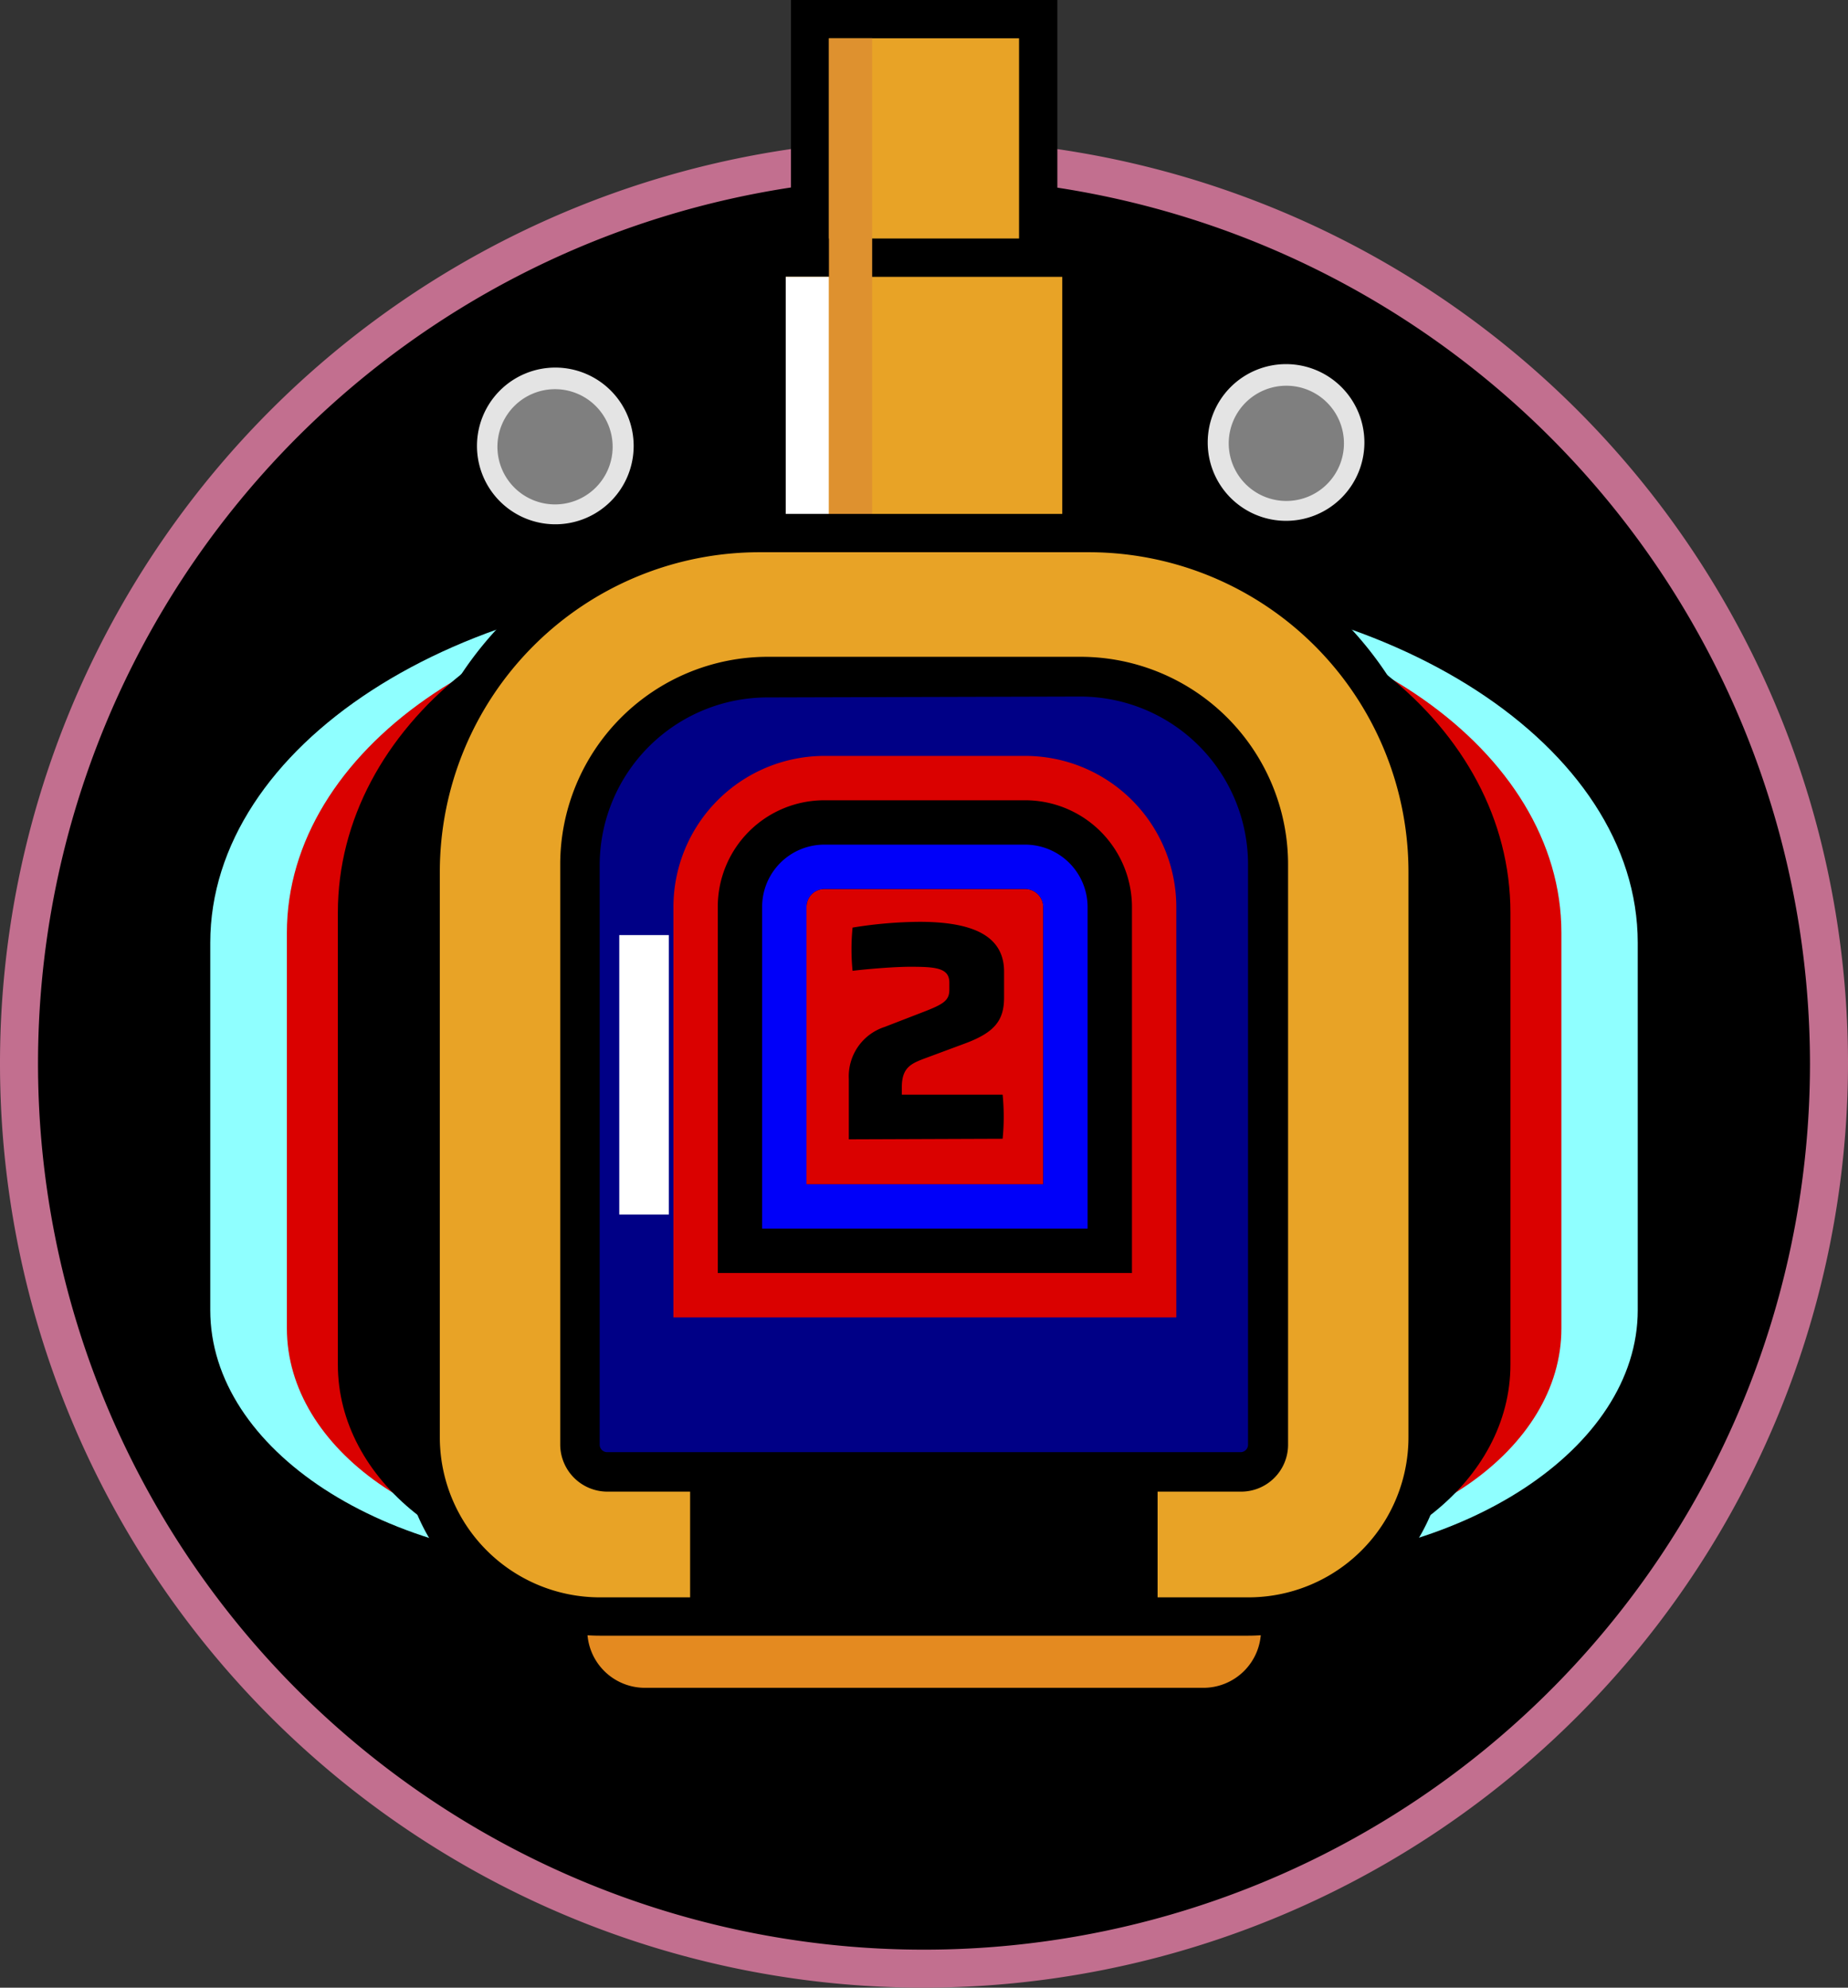 <svg xmlns="http://www.w3.org/2000/svg" viewBox="0 0 64.16 69"><rect x="0" y="0" width="64.16" height="69" fill="#333333" stroke="none"/><defs><style>.cls-1{isolation:isolate;}.cls-2{fill:#c26f8f;}.cls-3{fill:#7f7f7f;}.cls-4{fill:#e4e4e4;}.cls-5{fill:#e8a326;}.cls-6{fill:#fff;}.cls-7{mix-blend-mode:multiply;}.cls-8{fill:#de912f;}.cls-9{fill:#e48a20;}.cls-10{fill:#8fffff;}.cls-11{fill:#da0100;}.cls-12{fill:#000086;}.cls-13{fill:#0000f9;}</style></defs><title>tower-tier-2-shot-frame-2</title><g class="cls-1"><g id="Layer_2" data-name="Layer 2"><g id="Layer_1-2" data-name="Layer 1"><g id="tower-tier-2-shot-frame-2"><g id="foundation"><circle cx="32.08" cy="36.92" r="31.42"/><path class="cls-2" d="M32.08,69A32.08,32.08,0,1,1,64.16,36.92,32.12,32.12,0,0,1,32.08,69Zm0-62.84A30.76,30.76,0,1,0,62.84,36.92,30.79,30.79,0,0,0,32.08,6.16Z"/></g><g id="lights"><g id="left-light"><circle class="cls-3" cx="19.27" cy="15.48" r="2.34"/><path class="cls-4" d="M19.27,18.2A2.72,2.72,0,1,1,22,15.48,2.72,2.72,0,0,1,19.27,18.2Zm0-4.69a2,2,0,1,0,2,2A2,2,0,0,0,19.27,13.51Z"/></g><g id="right-light"><circle class="cls-3" cx="44.66" cy="15.37" r="2.34"/><path class="cls-4" d="M44.66,18.08a2.72,2.72,0,1,1,2.71-2.71A2.72,2.72,0,0,1,44.66,18.08Zm0-4.69a2,2,0,1,0,2,2A2,2,0,0,0,44.66,13.39Z"/></g></g><g id="tower"><g id="barrel"><rect class="cls-5" x="28.12" y="0.66" width="7.93" height="8.71"/><path d="M35.38,1.33V8.71h-6.6V1.33h6.6M36.71,0H27.46V10h9.25V0Z"/><rect class="cls-5" x="26.62" y="8.95" width="10.93" height="10.34"/><path d="M36.88,9.61v9h-9.6v-9h9.6m1.33-1.33H26V20H38.21V8.28Z"/><rect class="cls-6" x="27.28" y="9.61" width="1.5" height="8.28"/><g class="cls-7"><rect class="cls-6" x="29.23" y="1.77" width="0.62" height="15.68"/><polygon class="cls-8" points="30.28 1.33 28.78 1.33 28.78 17.89 30.28 17.89 30.28 1.33 30.28 1.33"/></g></g><g id="base"><path class="cls-9" d="M20.39,56.34H43.78a0,0,0,0,1,0,0v.25a2,2,0,0,1-2,2H22.39a2,2,0,0,1-2-2v-.25a0,0,0,0,1,0,0Z"/><path class="cls-10" d="M37.79,25.52c6.14,0,11.11,3.23,11.11,7.21V45.48c0,2-2.49,3.62-5.57,3.62H20.83c-3.07,0-5.56-1.62-5.56-3.62V32.73c0-4,5-7.21,11.1-7.21H37.79m0-5.18H26.37C15.86,20.34,7.3,25.9,7.3,32.73V45.48c0,4.85,6.07,8.8,13.53,8.8h22.5c7.46,0,13.53-4,13.53-8.8V32.73c0-6.83-8.55-12.39-19.07-12.39Z"/><path class="cls-11" d="M37.79,24.61c6.14,0,11.11,3.48,11.11,7.77V46.11c0,2.15-2.49,3.9-5.57,3.9H20.83c-3.07,0-5.56-1.75-5.56-3.9V32.38c0-4.29,5-7.77,11.1-7.77H37.79m0-3.72H26.37c-9,0-16.41,5.16-16.41,11.49V46.11c0,4.2,4.88,7.62,10.87,7.62h22.5c6,0,10.88-3.42,10.88-7.62V32.38c0-6.33-7.37-11.49-16.42-11.49Z"/><path d="M37.79,22.79c6.14,0,11.11,4,11.11,8.89V47.37c0,2.46-2.49,4.45-5.57,4.45H20.83c-3.07,0-5.56-2-5.56-4.45V31.68c0-4.91,5-8.89,11.1-8.89H37.79m0-2.83H26.37c-8.07,0-14.64,5.26-14.64,11.72V47.37c0,4,4.08,7.28,9.1,7.28h22.5c5,0,9.11-3.26,9.11-7.28V31.68C52.44,25.22,45.87,20,37.79,20Z"/><path class="cls-5" d="M20.83,56.11a6.24,6.24,0,0,1-6.23-6.22V30.27A11.78,11.78,0,0,1,26.37,18.5H37.79A11.78,11.78,0,0,1,49.56,30.27V49.89a6.23,6.23,0,0,1-6.23,6.22Z"/><path d="M37.79,19.17A11.1,11.1,0,0,1,48.9,30.27V49.89a5.56,5.56,0,0,1-5.57,5.56H20.83a5.56,5.56,0,0,1-5.56-5.56V30.27a11.1,11.1,0,0,1,11.1-11.1H37.79m0-1.33H26.37A12.45,12.45,0,0,0,13.94,30.27V49.89a6.9,6.9,0,0,0,6.89,6.89h22.5a6.9,6.9,0,0,0,6.89-6.89V30.27A12.44,12.44,0,0,0,37.79,17.84Z"/><path class="cls-12" d="M26.64,23.52H37.52A6.51,6.51,0,0,1,44,30V50.15a.94.94,0,0,1-.94.94h-22a.94.94,0,0,1-.94-.94V30a6.51,6.51,0,0,1,6.51-6.51Z"/><path d="M43.09,51.78h-22a1.64,1.64,0,0,1-1.64-1.63V30a7.21,7.21,0,0,1,7.2-7.2H37.52a7.21,7.21,0,0,1,7.2,7.2V50.15A1.63,1.63,0,0,1,43.09,51.78ZM26.64,24.21A5.83,5.83,0,0,0,20.82,30V50.15a.26.26,0,0,0,.26.26h22a.26.26,0,0,0,.25-.26V30a5.83,5.83,0,0,0-5.82-5.82Z"/><rect x="23.96" y="51.6" width="16.23" height="4.52"/><path class="cls-11" d="M25.64,43.42V31.48a2.93,2.93,0,0,1,2.93-2.93h7a2.94,2.94,0,0,1,2.94,2.93V43.42Z"/><path class="cls-11" d="M35.59,30.86a.63.63,0,0,1,.63.62v9.63H28V31.48a.62.62,0,0,1,.62-.62h7m0-4.62h-7a5.25,5.25,0,0,0-5.24,5.24V45.73H40.84V31.48a5.25,5.25,0,0,0-5.25-5.24Z"/><path d="M35.59,30.86a.63.63,0,0,1,.63.62v9.63H28V31.48a.62.62,0,0,1,.62-.62h7m0-3.08h-7a3.7,3.7,0,0,0-3.7,3.7V44.19H39.3V31.48a3.71,3.71,0,0,0-3.71-3.7Z"/><path class="cls-13" d="M35.59,30.86a.63.63,0,0,1,.63.62v9.63H28V31.48a.62.62,0,0,1,.62-.62h7m0-1.54h-7a2.16,2.16,0,0,0-2.16,2.16V42.65H37.76V31.48a2.17,2.17,0,0,0-2.17-2.16Z"/><rect class="cls-6" x="21.5" y="32.46" width="1.72" height="9.7"/></g></g><g id="tier"><path d="M29.47,39.55v-2.1a1.8,1.8,0,0,1,1.24-1.8l1.37-.53c.67-.26.88-.39.88-.76v-.25c0-.51-.47-.55-1.36-.55-.47,0-1.32.06-2,.14a7.52,7.52,0,0,1,0-1.5A15,15,0,0,1,31.92,32c1.81,0,2.94.46,2.94,1.73v.89c0,.78-.3,1.21-1.35,1.6l-1.4.52c-.48.18-.8.32-.8,1V38h3.5a7.82,7.82,0,0,1,0,1.53Z"/></g></g></g></g></g></svg>